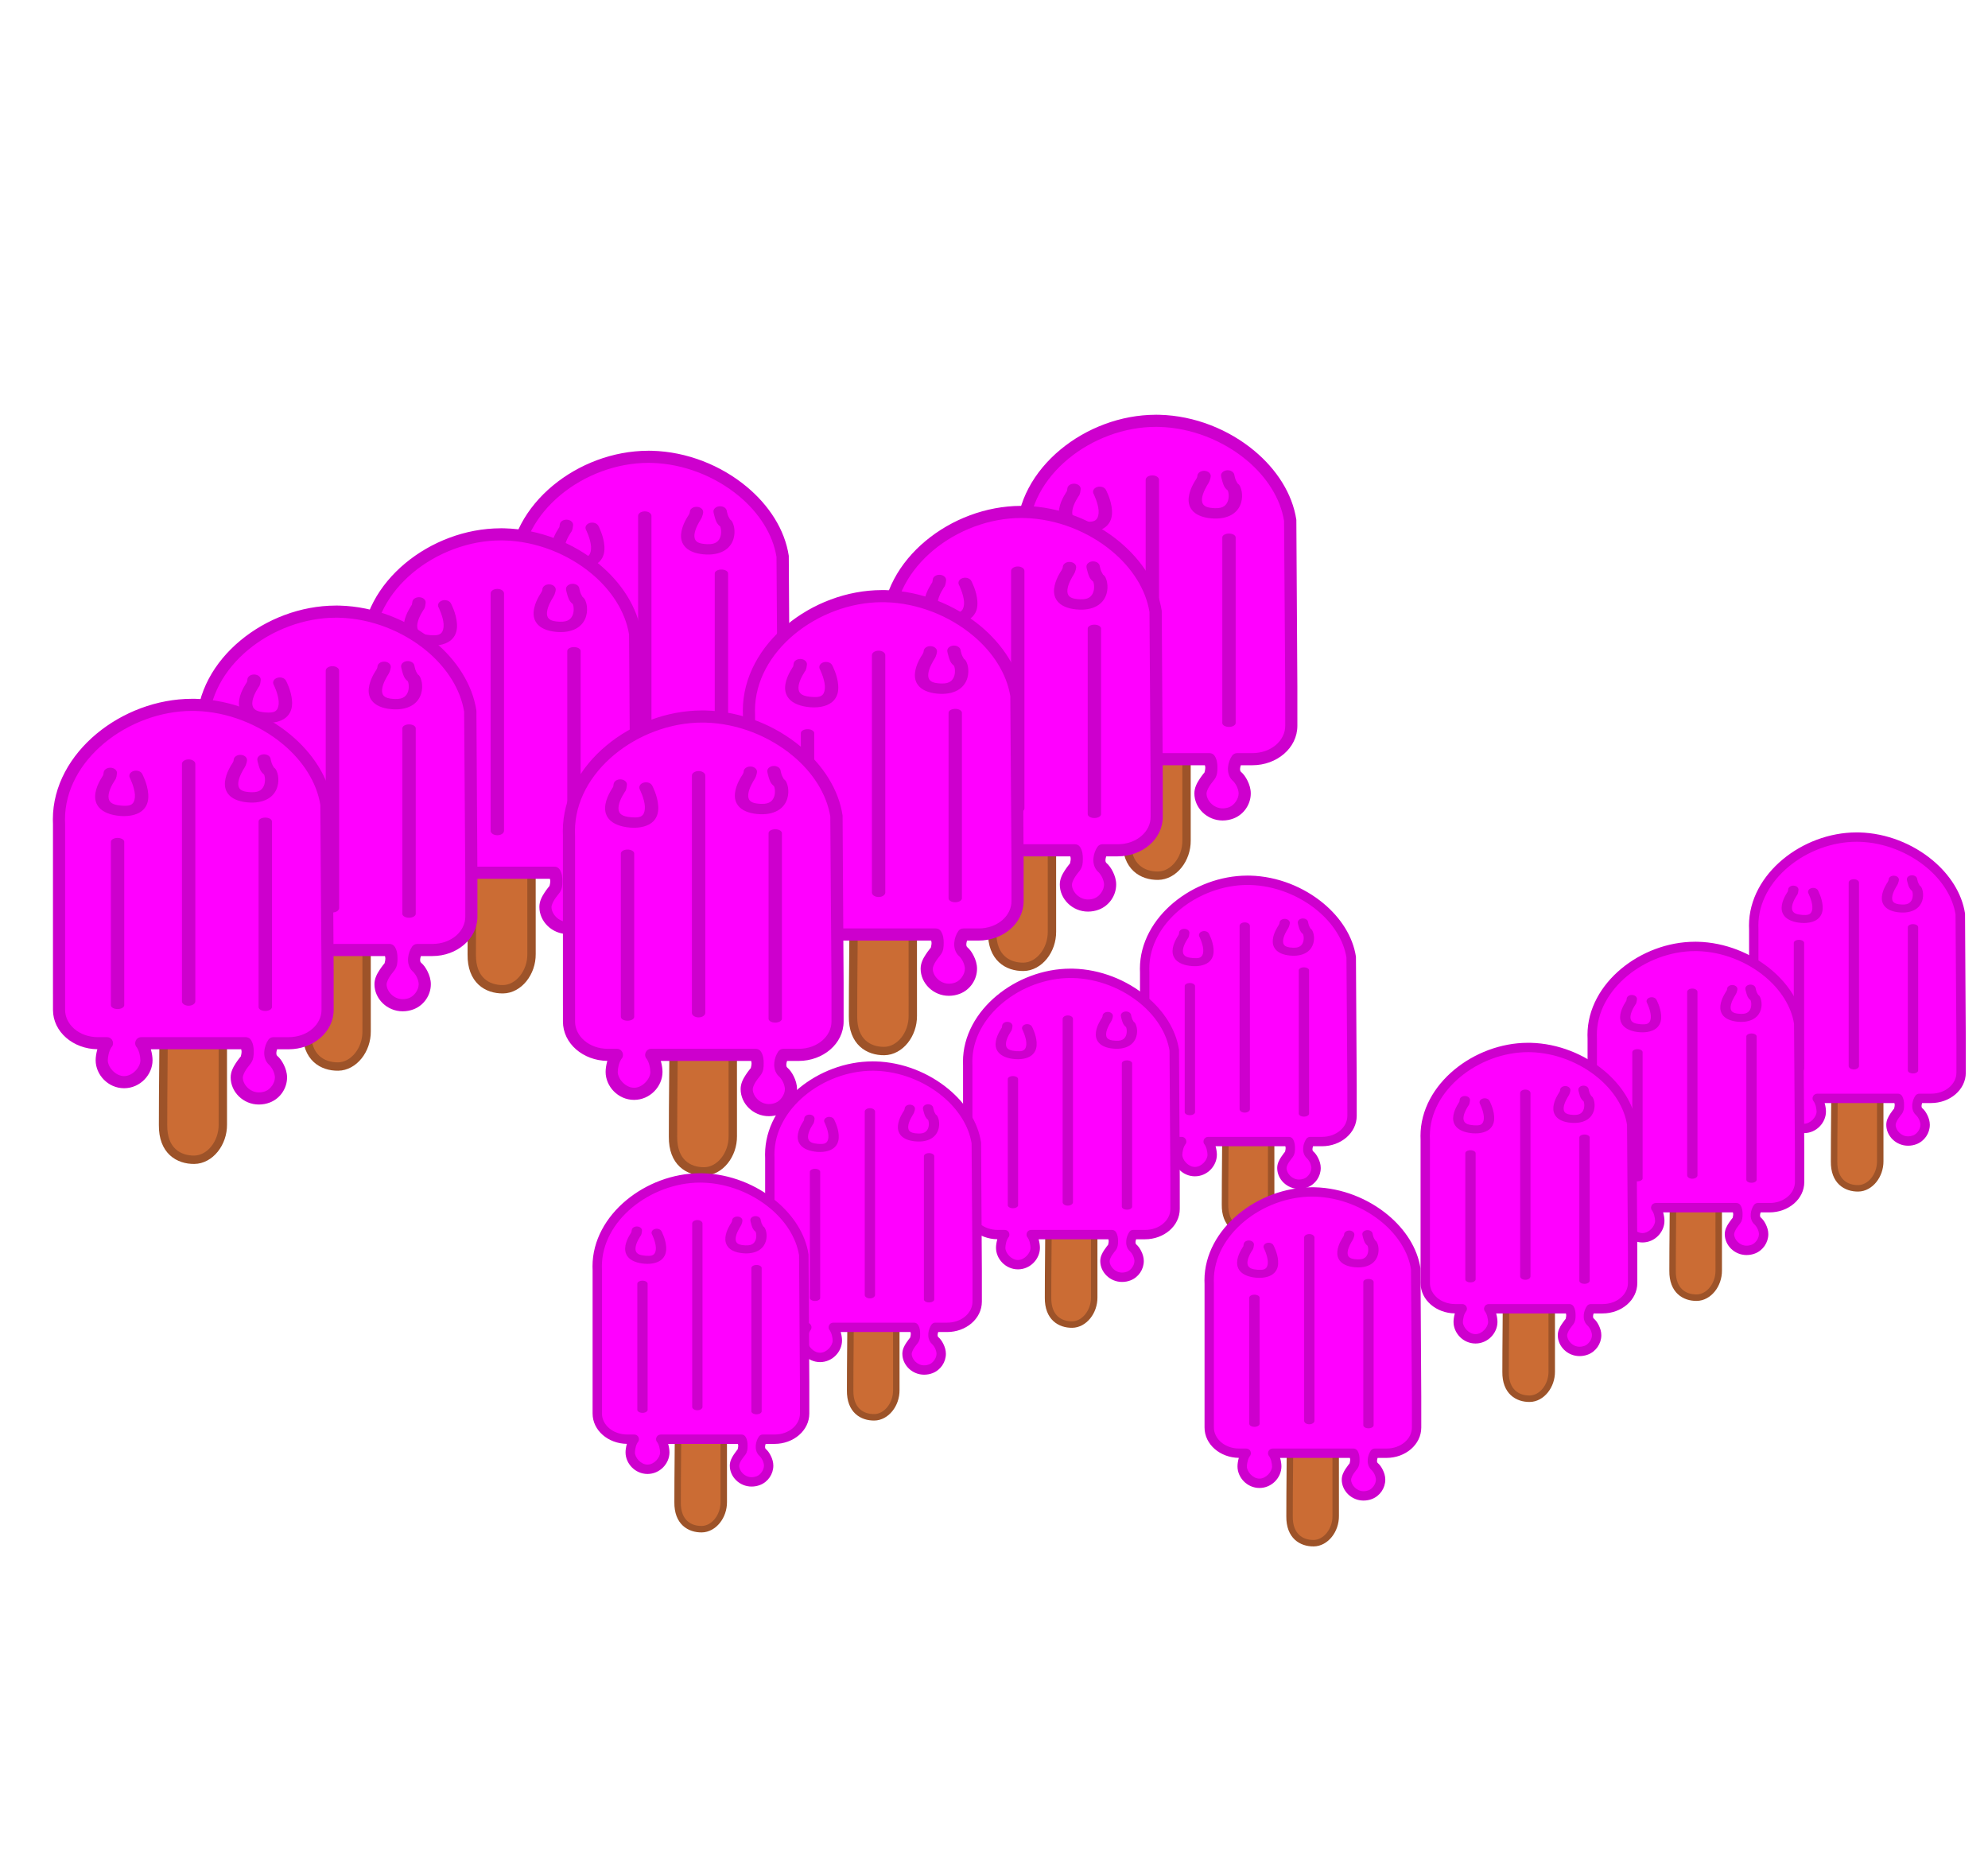 <?xml version="1.0" encoding="UTF-8"?>
<svg width="436" height="406" fill="none" version="1.1" viewBox="0 0 436 406" xmlns="http://www.w3.org/2000/svg" xmlns:cc="http://creativecommons.org/ns#" xmlns:dc="http://purl.org/dc/elements/1.1/" xmlns:rdf="http://www.w3.org/1999/02/22-rdf-syntax-ns#" xmlns:xlink="http://www.w3.org/1999/xlink">
 <g transform="matrix(3.556 0 0 3.556 -1692.3 -167.84)">
  <g id="g885-4" transform="matrix(.079 0 0 .079 490.97 81.001)">
   <path d="m317.07 283.98c-12.187 0.147-24.67-6.961-24.422-27.189-0.032-29.201 0.558-60.084 0.453-89.4 0.747-0.031 3.051-0.041 6.756-0.041h32.773c3.704 0 6.657-4e-3 6.657-4e-3l0.028 89.119c0.146 14.545-10.057 27.367-22.244 27.514z" fill="#cb6c34" stop-color="#000000" stroke="#9d5329" stroke-linejoin="round" stroke-width="6.533" style="font-variation-settings:normal"/>
   <path transform="matrix(.265 0 0 .265 80.392 -141.86)" d="m887.09 266.61c-197.66-0.125-392.9 151.41-392.9 337.52 0 4.635 0.111 9.269 0.33 13.9v547.43c0 0.85 0.012 1.697 0.037 2.541 2e-5 7e-4 -2e-5 0 0 0 0.025 0.844 0.062 1.685 0.111 2.523 4e-5 7e-4 -4e-5 0 0 0 0.099 1.677 0.247 3.343 0.441 4.996 7e-5 6e-4 -8e-5 0 0 0 0.195 1.653 0.438 3.294 0.727 4.922 1.1e-4 6e-4 -1.1e-4 0 0 0 0.289 1.628 0.624 3.242 1.004 4.842 1.5e-4 7e-4 -1.4e-4 0 0 0 0.19 0.8 0.393 1.596 0.605 2.389 1.7e-4 6e-4 -1.6e-4 0 0 0 0.425 1.585 0.895 3.155 1.408 4.709 1.9e-4 6e-4 -2e-4 0 0 0 0.513 1.554 1.071 3.094 1.67 4.615 2.2e-4 6e-4 -2.3e-4 0 0 0 1.797 4.566 3.975 8.979 6.5 13.213 2.9e-4 5e-4 -2.9e-4 0 0 0 0.421 0.705 0.851 1.405 1.291 2.1 3e-4 5e-4 -2.9e-4 0 0 0 0.88 1.391 1.799 2.76 2.754 4.109 3.1e-4 5e-4 -3.1e-4 0 0 0 0.477 0.674 0.965 1.343 1.461 2.006 3.1e-4 5e-4 -3.2e-4 0 0 0 0.496 0.663 1.002 1.32 1.516 1.973 3.2e-4 4e-4 -3.2e-4 0 0 0 1.028 1.305 2.091 2.587 3.189 3.846 3.2e-4 4e-4 -3.3e-4 0 0 0 0.549 0.629 1.108 1.252 1.674 1.869 3.3e-4 4e-4 -3.3e-4 0 0 0 1.132 1.235 2.299 2.445 3.498 3.631 0.6 0.594 1.208 1.181 1.824 1.762 2.463 2.322 5.056 4.543 7.768 6.652 2.712 2.11 5.542 4.109 8.482 5.99 2.206 1.411 4.474 2.755 6.799 4.029 1.549 0.849 3.125 1.667 4.725 2.453 7.8e-4 4e-4 1e-3 0 2e-3 0 1.599 0.786 3.224 1.539 4.871 2.26 7.9e-4 3e-4 1e-3 0 2e-3 0 1.647 0.721 3.319 1.407 5.012 2.061 8e-4 3e-4 1e-3 0 2e-3 0 0.846 0.327 1.698 0.644 2.555 0.953 7.9e-4 3e-4 1e-3 0 2e-3 0 1.715 0.619 3.452 1.203 5.209 1.752 3.515 1.098 7.111 2.053 10.779 2.857 2.751 0.603 5.543 1.122 8.371 1.553 1.885 0.287 3.786 0.535 5.703 0.742 1.849 0.2 3.714 0.36 5.59 0.484 0.068 0 0.135 0.011 0.203 0.016 6.5e-4 0 1e-3 -1e-4 2e-3 0 2.918 0.189 5.868 0.285 8.844 0.285h26.502c-0.622 0.635-1.227 1.335-1.814 2.094-3.1e-4 4e-4 3.1e-4 0 0 0-0.587 0.758-1.156 1.573-1.707 2.439-3e-4 5e-4 2.9e-4 0 0 0-0.826 1.3-1.613 2.712-2.357 4.213-2.6e-4 6e-4 2.6e-4 0 0 0-2.234 4.505-4.097 9.806-5.564 15.228-0.326 1.205-0.633 2.415-0.92 3.625-1.4e-4 6e-4 1.5e-4 0 0 0-0.052 0.219-0.094 0.437-0.145 0.656-0.509 2.199-0.963 4.39-1.34 6.527-0.207 1.175-0.394 2.333-0.561 3.469-0.167 1.136-0.314 2.248-0.439 3.33-0.252 2.162-0.421 4.2-0.506 6.057-0.042 0.928-0.064 1.811-0.064 2.641 1e-5 0.975 0.029 1.95 0.086 2.928 0.171 2.933 0.595 5.874 1.254 8.795 0.439 1.947 0.983 3.886 1.625 5.807 0.321 0.96 0.667 1.915 1.037 2.865 2.2e-4 6e-4 -2.2e-4 0 0 0 1.109 2.85 2.435 5.651 3.957 8.373 1.523 2.723 3.242 5.366 5.141 7.902 1.266 1.691 2.612 3.334 4.031 4.92 3.548 3.965 7.557 7.576 11.941 10.699 0.877 0.625 1.768 1.23 2.674 1.814 5.438 3.507 11.392 6.27 17.713 8.059 5.267 1.49 10.789 2.303 16.479 2.303 5.69 1e-4 11.212-0.813 16.479-2.303 1.053-0.298 2.097-0.624 3.129-0.975 2.064-0.702 4.085-1.509 6.057-2.41 0.986-0.451 1.961-0.926 2.922-1.424 1.921-0.995 3.791-2.082 5.604-3.25 4.5e-4 -3e-4 2e-3 3e-4 2e-3 0 2.719-1.753 5.308-3.692 7.75-5.787 1.628-1.397 3.19-2.863 4.682-4.391 2.238-2.291 4.316-4.718 6.215-7.254 3.1e-4 -4e-4 -3.2e-4 0 0 0 0.633-0.845 1.246-1.701 1.838-2.568 3e-4 -5e-4 -3.1e-4 0 0 0 0.592-0.868 1.164-1.746 1.715-2.635 3e-4 -4e-4 -3e-4 0 0 0 1.101-1.778 2.119-3.594 3.045-5.441 0.463-0.924 0.903-1.856 1.32-2.795 0.417-0.938 0.81-1.882 1.18-2.832s0.716-1.907 1.037-2.867c0.642-1.92 1.186-3.858 1.625-5.805 1.4e-4 -7e-4 -1.4e-4 0 0 0 0.22-0.974 0.413-1.949 0.58-2.926 0.334-1.954 0.56-3.914 0.674-5.869 0.057-0.978 0.086-1.953 0.086-2.928 2e-5 -1.659-0.085-3.531-0.254-5.555-0.159-1.907-0.398-3.955-0.703-6.084-0.181-1.261-0.382-2.546-0.613-3.857-1.451-8.226-3.889-17.24-7.234-24.51-0.478-1.039-0.975-2.042-1.49-3.002-0.257-0.48-0.519-0.949-0.785-1.406-1.066-1.83-2.205-3.474-3.414-4.871-0.302-0.349-0.609-0.684-0.92-1.002h308.19c0.456 0.744 0.881 1.547 1.275 2.402 0.197 0.428 0.386 0.868 0.568 1.32 3e-4 8e-4 0 0 0 0 0.364 0.904 0.698 1.856 1.002 2.848 2e-4 6e-4 -2e-4 0 0 0 0.152 0.496 0.298 1.001 0.435 1.516 2e-4 6e-4 -1e-4 0 0 0 0.137 0.514 0.268 1.037 0.391 1.568 0.022 0.094 0.039 0.192 0.061 0.287 0.305 1.355 0.557 2.764 0.769 4.201 0.024 0.163 0.059 0.318 0.082 0.482 0 6e-4 -1e-4 0 0 0 0.479 3.419 0.705 7.012 0.689 10.56v0c-0.015 3.549-0.272 7.053-0.754 10.295-1e-4 6e-4 1e-4 0 0 0-0.161 1.08-0.346 2.131-0.557 3.145-2e-4 6e-4 1e-4 0 0 0-0.105 0.506-0.217 1.003-0.334 1.49-2e-4 7e-4 1e-4 0 0 0-0.352 1.462-0.759 2.83-1.219 4.078-3e-4 8e-4 0 0 0 0-0.153 0.415-0.312 0.819-0.477 1.207-0.495 1.165-1.042 2.201-1.641 3.08-0.254 0.357-0.582 0.789-0.975 1.293-7e-4 8e-4 0 0 0 0-0.392 0.503-0.848 1.077-1.357 1.715-6e-4 8e-4 0 0 0 0-1.309 1.638-2.992 3.739-4.836 6.133-0.313 0.406-0.611 0.784-0.934 1.209-3e-4 4e-4 3e-4 0 0 0-0.741 0.976-1.505 1.999-2.281 3.064-4e-4 4e-4 3e-4 0 0 0-0.322 0.442-0.653 0.92-0.979 1.377-2.03 2.844-4.109 5.924-6.072 9.201-1.899 3.169-3.685 6.495-5.195 9.889-0.906 2.036-1.713 4.098-2.387 6.164-0.674 2.067-1.214 4.137-1.586 6.195-0.124 0.686-0.229 1.371-0.314 2.053-0.171 1.365-0.26 2.721-0.26 4.062 0 1.999 0.113 3.99 0.336 5.967 0.223 1.976 0.554 3.939 0.988 5.879 0.217 0.97 0.461 1.934 0.729 2.893 0.536 1.917 1.171 3.808 1.902 5.668s1.557 3.687 2.473 5.477c0.916 1.789 1.921 3.541 3.01 5.246 1.089 1.705 2.262 3.365 3.514 4.973 2.503 3.215 5.319 6.221 8.406 8.963 0.772 0.686 1.56 1.354 2.365 2.006 4.83 3.911 10.244 7.196 16.094 9.676 0.975 0.413 1.96 0.804 2.959 1.172 1.998 0.735 4.04 1.378 6.123 1.92 2.083 0.542 4.207 0.985 6.365 1.32 3.237 0.503 6.552 0.766 9.928 0.766 1.143 0 2.281-0.026 3.41-0.078 1.13-0.052 2.253-0.128 3.367-0.231 6.683-0.613 13.066-2.123 18.994-4.393 2.898-1.109 5.687-2.464 8.35-4.029 0.666-0.391 1.325-0.795 1.975-1.213 1.949-1.252 3.824-2.619 5.617-4.088 1.196-0.979 2.356-2.005 3.477-3.07 1.121-1.065 2.202-2.171 3.244-3.314 3e-4 -4e-4 -3e-4 0 0 0 0.521-0.572 1.031-1.152 1.531-1.742 0.5-0.59 0.99-1.189 1.469-1.797 0.479-0.607 0.947-1.221 1.404-1.844 3e-4 -4e-4 -3e-4 0 0 0 0.457-0.623 0.903-1.253 1.338-1.891 3e-4 -4e-4 -3e-4 0 0 0 0.435-0.638 0.86-1.283 1.272-1.936 0.412-0.653 0.811-1.312 1.199-1.978 0.388-0.665 0.765-1.336 1.129-2.014 3e-4 -5e-4 -3e-4 0 0 0 0.364-0.678 0.717-1.36 1.057-2.049 0.68-1.379 1.309-2.778 1.887-4.195 0.289-0.708 0.564-1.42 0.826-2.137 0.525-1.434 0.998-2.881 1.414-4.342 0.208-0.73 0.402-1.462 0.582-2.197 0.36-1.471 0.664-2.95 0.908-4.436 0.122-0.743 0.23-1.486 0.322-2.23 0.278-2.234 0.42-4.476 0.42-6.713 0-5.495-1.015-11.241-2.711-16.852-0.188-0.623-0.385-1.244-0.59-1.863-0.41-1.24-0.851-2.47-1.32-3.688-0.469-1.217-0.966-2.421-1.488-3.607-1.566-3.561-3.35-6.966-5.256-10.102-0.635-1.045-1.285-2.06-1.943-3.041s-1.326-1.928-2-2.836c-2.022-2.725-4.097-5.103-6.129-7.021-0.677-0.639-1.35-1.227-2.014-1.76-1.735-1.651-3.15-3.48-4.283-5.441-0.283-0.49-0.55-0.988-0.799-1.494-0.746-1.518-1.337-3.103-1.791-4.736-0.302-1.089-0.543-2.2-0.727-3.326s-0.31-2.268-0.385-3.42c-0.112-1.727-0.106-3.477 0-5.229 0.072-1.168 0.189-2.336 0.348-3.5 0.238-1.746 0.568-3.482 0.975-5.188 0.271-1.137 0.577-2.259 0.912-3.363 0.669-2.208 1.457-4.34 2.326-6.348 1.304-3.012 2.791-5.747 4.338-8.047h45.158c2.977 0 5.927-0.096 8.846-0.285 1.946-0.126 3.876-0.293 5.793-0.5 1.917-0.207 3.82-0.455 5.705-0.742 2.828-0.43 5.62-0.949 8.371-1.553 3.668-0.805 7.264-1.76 10.779-2.857 5.272-1.647 10.361-3.615 15.234-5.877 2.437-1.131 4.819-2.335 7.144-3.609s4.593-2.618 6.799-4.029c2.94-1.881 5.771-3.881 8.482-5.99 2.712-2.11 5.306-4.33 7.77-6.652 0.616-0.581 1.222-1.168 1.822-1.762 6.596-6.525 12.201-13.806 16.617-21.678 0.803-1.431 1.566-2.882 2.289-4.352 2.169-4.407 3.976-8.98 5.385-13.691 1e-4 -6e-4 -2e-4 0 0 0 1.644-5.497 2.749-11.183 3.264-17.014 1e-4 -7e-4 0 0 0 0 0.221-2.499 0.332-5.025 0.332-7.574l-0.01-155.51-0.037-415.95c-1.888-169.25-188.82-322.18-389.09-327.21-3.138-0.079-6.277-0.121-9.414-0.123z" fill="#f0f" stop-color="#000000" style="font-variation-settings:normal"/>
   <path transform="matrix(.265 0 0 .265 80.392 -141.86)" d="m887.1 248.73c-0.503 9.4e-4 -1.005 0.023-1.506 0.066-102.88 0.316-204.12 39.487-280.5 102.99-76.745 63.816-128.78 153.03-128.78 252.33 0 4.636 0.125 9.273 0.332 13.9v500.16l35.736-3.066v-497.09c-5.5e-4 -0.281-8e-3 -0.561-0.021-0.842-0.206-4.353-0.311-8.708-0.311-13.059 7e-5 -86.804 45.599-166.4 115.89-224.85 70.29-58.448 164.87-94.858 259.13-94.799 2.988 2e-3 5.981 0.042 8.977 0.117 95.728 2.406 189.03 40.444 257.95 97.893 59.227 49.373 99.576 112.57 110.36 178.96l3.4 488.88 35.738-3.066-2.945-488.92c-11.768-77.583-58.419-148.9-123.68-203.3-75.092-62.598-175.39-103.54-279.92-106.17-3.28-0.083-6.569-0.13-9.855-0.133zm-10.782 178.65c-10.873-2e-3 -19.687 5.886-19.684 13.148v699.46c2e-3 7.259 8.815 13.143 19.684 13.141 10.865 0 19.672-5.884 19.674-13.141v-699.46c4e-3 -7.26-8.805-13.146-19.674-13.148zm222.13-15.072c-0.868-4e-3 -1.736 0.036-2.598 0.121-10.782 1.05-18.427 8.69-17.076 17.064 0 0 1.178 7.4 3.932 15.992 2.611 8.147 4.603 17.529 15.598 26.199 0.142 0.188 0.29 0.407 0.408 0.682 0.637 1.482 1.429 4.095 1.936 7.18 1.013 6.169 0.896 14.314-1.225 21.492-2.121 7.178-6.036 13.11-11.531 16.922-5.495 3.812-12.867 6.548-27.467 6.045-20.396-0.703-28.31-4.863-32.527-9.016-4.217-4.153-6.099-10.692-5.244-19.398 1.71-17.413 14.657-38.343 17.893-43.432 7.505-11.804 7.805-22.779 7.805-22.779 0.117-8.439-8.595-15.355-19.461-15.447-10.866-0.091-19.769 6.676-19.889 15.115 0 0 0.088 3.547-3.746 9.576-2.434 3.828-19.253 28.177-21.852 54.646-1.299 13.235 1.032 28.283 13.592 40.65 12.559 12.367 33.983 19.663 61.687 20.617 22.706 0.782 42.1-4.536 55.422-13.777 13.321-9.241 20.268-21.364 23.672-32.883 3.404-11.519 3.465-22.721 1.908-32.201-0.778-4.74-1.942-9.034-3.639-12.984-1.697-3.95-2.843-7.521-9.225-12.084 1.735 1.24-3.815-5.921-5.926-12.506-2.111-6.585-3.074-12.402-3.074-12.402-1.221-7.606-9.505-13.333-19.373-13.393zm-453.2 39.533c-10.069 0.111-18.405 6.107-19.318 13.896 0 0-0.243 1.993-0.613 4.309-0.328 2.05-0.942 4.176-0.76 3.906-0.499 0.766-1.179 1.81-2.043 3.16-1.859 2.907-4.364 6.944-6.996 11.758-5.265 9.628-11.171 22.319-13.602 36.238-2.431 13.919-1.498 29.86 10.303 43.695 11.801 13.835 33.73 22.979 63.129 25.234 29.906 2.294 54.491-5.052 67.75-18.863 13.259-13.812 15.223-30.474 14.205-45.721-2.037-30.494-17.797-59.453-17.797-59.453-4.107-7.812-15.587-11.561-25.646-8.375-10.064 3.19-14.891 12.114-10.781 19.93 0 0 13.39 26.49 14.926 49.484 0.768 11.497-1.877 21.086-6.461 25.861-4.584 4.775-11.074 8.348-32.322 6.719-21.754-1.669-29.82-6.574-34.191-11.699-4.372-5.125-5.792-13.052-4.106-22.709 1.686-9.657 6.366-20.243 10.818-28.385 2.226-4.071 4.368-7.539 6.014-10.111 0.823-1.286 1.512-2.344 2.082-3.221 0.57-0.877 0.328 0.654 2.15-3.824 1.788-4.394 1.921-6.966 2.383-9.848 0.462-2.882 0.75-5.312 0.75-5.312 0.987-8.408-6.989-15.845-17.814-16.609-0.553-0.038-1.109-0.059-1.664-0.06-0.132-1e-3 -0.263-1e-3 -0.395 0zm452.58 19.357c0.01-0.025 0.206 0.148 0.432 0.436-0.309-0.269-0.437-0.416-0.432-0.436zm205.67 576.05-35.738 3.066 0.01 115.12c0 43.187-41.476 80.309-96.77 80.309h-45.154c-5.946 3e-4 -11.502 2.958-14.822 7.891-5.996 8.912-10.434 20.063-11.715 32.893-1.281 12.83 1.336 28.722 13.309 40.113 0.36 0.346 0.735 0.676 1.123 0.99 2.011 1.615 7.271 7.928 10.881 15.236 3.61 7.309 5.891 15.744 5.891 21.6-1e-4 15.753-12.401 34.592-27.941 40.541-5.868 2.246-12.405 3.522-19.377 3.522-26.102-2e-4 -47.326-22.939-47.326-44.062 2e-4 -4.314 3.737-13.96 9.184-22.359 5.447-8.399 10.569-13.863 14.684-19.644 0.072-0.103 0.143-0.206 0.213-0.31 7.561-11.113 8.025-21.652 8.076-33.27 0.051-11.618-0.967-23.295-7.906-34.613-3.249-5.296-9.015-8.524-15.228-8.525h-308.2c-15.826 0-23.835 19.061-12.764 30.369 0.621 0.634 4.758 8.001 6.961 16.143 2.203 8.142 3.352 17.451 3.352 21.637-4.2e-4 19.911-22.54 46.602-48.07 46.602-25.529-5e-4 -48.072-26.691-48.072-46.602 7e-5 -4.186 1.156-13.495 3.359-21.637 2.204-8.142 6.34-15.509 6.961-16.143 11.074-11.311 3.058-30.372-12.771-30.369h-26.5c-55.293 0-96.762-37.12-96.762-80.309v-50.336l-35.736 3.066v47.27c0 65.07 59.868 115.11 130.85 115.9-0.148 0.535-0.394 1.05-0.539 1.586-3.015 11.141-4.592 21.89-4.592 30.975 8.4e-4 42.46 36.5 82.337 83.801 82.338 47.302 6e-4 83.804-39.877 83.805-82.338 1.5e-4 -9.085-1.575-19.833-4.59-30.975-0.132-0.488-0.354-0.958-0.488-1.445h266.18c0.559 2.838 1.234 3.888 1.219 7.248-0.03 6.816-2.667 13.992-2.068 13.529-0.628 0.734-8.336 9.898-15.154 20.412-7.126 10.989-14.939 24.661-14.939 41.805 3e-4 42.858 37.146 79.791 83.053 79.791 11.335 2e-4 22.221-2.079 32.162-5.885 30.834-11.803 50.898-41.944 50.898-73.906 1e-4 -13.681-4.126-26.365-9.588-37.426-5.258-10.647-11.457-19.653-19.588-26.476-1.791-1.831-2.768-4.826-2.203-10.486 0.274-2.741 1.132-5.784 2.133-8.605h34c71.718 0 132.51-50.453 132.51-116.04zm-201.43-448.45c-10.868 1e-3 -19.677 5.147-19.674 11.494v546.74c0 6.344 8.809 11.487 19.674 11.488 10.868 0 19.681-5.142 19.684-11.488v-546.74c0-6.349-8.811-11.496-19.684-11.494zm-435.11 59.906c-10.87-2e-3 -19.683 5.143-19.684 11.49v481.31c2e-3 6.346 8.815 11.49 19.684 11.488 10.865 0 19.672-5.144 19.674-11.488v-481.31c-5.2e-4 -6.345-8.808-11.489-19.674-11.49z" color="#000000" color-rendering="auto" dominant-baseline="auto" fill="#cd00cd" image-rendering="auto" shape-rendering="auto" solid-color="#000000" stop-color="#000000" style="font-feature-settings:normal;font-variant-alternates:normal;font-variant-caps:normal;font-variant-east-asian:normal;font-variant-ligatures:normal;font-variant-numeric:normal;font-variant-position:normal;font-variation-settings:normal;inline-size:0;isolation:auto;mix-blend-mode:normal;shape-margin:0;shape-padding:0;text-decoration-color:#000000;text-decoration-line:none;text-decoration-style:solid;text-indent:0;text-orientation:mixed;text-transform:none;white-space:normal"/>
  </g>
  <use transform="translate(-23.515 -3.811)" width="100%" height="100%" xlink:href="#use1465"/>
  <use id="use1471" transform="translate(8.868 -5.75)" width="100%" height="100%" xlink:href="#use1469"/>
  <use id="use1475" transform="translate(8.301 -5.62)" width="100%" height="100%" xlink:href="#use1473"/>
  <use id="use1473" transform="translate(42.268 -6.15)" width="100%" height="100%" xlink:href="#use1471"/>
  <use id="use1465" transform="translate(14.421 8.594)" width="100%" height="100%" xlink:href="#g885-4"/>
  <use id="use1469" transform="translate(-28.133 15.3)" width="100%" height="100%" xlink:href="#g885-4"/>
  <use transform="translate(-27.985 18.239)" width="100%" height="100%" xlink:href="#use1475"/>
  <g id="g885-4-8" transform="matrix(.061 0 0 .061 533.6 105.84)">
   <path d="m317.07 283.98c-12.187 0.147-24.67-6.961-24.422-27.189-0.032-29.201 0.558-60.084 0.453-89.4 0.747-0.031 3.051-0.041 6.756-0.041h32.773c3.704 0 6.657-4e-3 6.657-4e-3l0.028 89.119c0.146 14.545-10.057 27.367-22.244 27.514z" fill="#cb6c34" stop-color="#000000" stroke="#9d5329" stroke-linejoin="round" stroke-width="6.533" style="font-variation-settings:normal"/>
   <path transform="matrix(.265 0 0 .265 80.392 -141.86)" d="m887.09 266.61c-197.66-0.125-392.9 151.41-392.9 337.52 0 4.635 0.111 9.269 0.33 13.9v547.43c0 0.85 0.012 1.697 0.037 2.541 2e-5 7e-4 -2e-5 0 0 0 0.025 0.844 0.062 1.685 0.111 2.523 4e-5 7e-4 -4e-5 0 0 0 0.099 1.677 0.247 3.343 0.441 4.996 7e-5 6e-4 -8e-5 0 0 0 0.195 1.653 0.438 3.294 0.727 4.922 1.1e-4 6e-4 -1.1e-4 0 0 0 0.289 1.628 0.624 3.242 1.004 4.842 1.5e-4 7e-4 -1.4e-4 0 0 0 0.19 0.8 0.393 1.596 0.605 2.389 1.7e-4 6e-4 -1.6e-4 0 0 0 0.425 1.585 0.895 3.155 1.408 4.709 1.9e-4 6e-4 -2e-4 0 0 0 0.513 1.554 1.071 3.094 1.67 4.615 2.2e-4 6e-4 -2.3e-4 0 0 0 1.797 4.566 3.975 8.979 6.5 13.213 2.9e-4 5e-4 -2.9e-4 0 0 0 0.421 0.705 0.851 1.405 1.291 2.1 3e-4 5e-4 -2.9e-4 0 0 0 0.88 1.391 1.799 2.76 2.754 4.109 3.1e-4 5e-4 -3.1e-4 0 0 0 0.477 0.674 0.965 1.343 1.461 2.006 3.1e-4 5e-4 -3.2e-4 0 0 0 0.496 0.663 1.002 1.32 1.516 1.973 3.2e-4 4e-4 -3.2e-4 0 0 0 1.028 1.305 2.091 2.587 3.189 3.846 3.2e-4 4e-4 -3.3e-4 0 0 0 0.549 0.629 1.108 1.252 1.674 1.869 3.3e-4 4e-4 -3.3e-4 0 0 0 1.132 1.235 2.299 2.445 3.498 3.631 0.6 0.594 1.208 1.181 1.824 1.762 2.463 2.322 5.056 4.543 7.768 6.652 2.712 2.11 5.542 4.109 8.482 5.99 2.206 1.411 4.474 2.755 6.799 4.029 1.549 0.849 3.125 1.667 4.725 2.453 7.8e-4 4e-4 1e-3 0 2e-3 0 1.599 0.786 3.224 1.539 4.871 2.26 7.9e-4 3e-4 1e-3 0 2e-3 0 1.647 0.721 3.319 1.407 5.012 2.061 8e-4 3e-4 1e-3 0 2e-3 0 0.846 0.327 1.698 0.644 2.555 0.953 7.9e-4 3e-4 1e-3 0 2e-3 0 1.715 0.619 3.452 1.203 5.209 1.752 3.515 1.098 7.111 2.053 10.779 2.857 2.751 0.603 5.543 1.122 8.371 1.553 1.885 0.287 3.786 0.535 5.703 0.742 1.849 0.2 3.714 0.36 5.59 0.484 0.068 0 0.135 0.011 0.203 0.016 6.5e-4 0 1e-3 -1e-4 2e-3 0 2.918 0.189 5.868 0.285 8.844 0.285h26.502c-0.622 0.635-1.227 1.335-1.814 2.094-3.1e-4 4e-4 3.1e-4 0 0 0-0.587 0.758-1.156 1.573-1.707 2.439-3e-4 5e-4 2.9e-4 0 0 0-0.826 1.3-1.613 2.712-2.357 4.213-2.6e-4 6e-4 2.6e-4 0 0 0-2.234 4.505-4.097 9.806-5.564 15.228-0.326 1.205-0.633 2.415-0.92 3.625-1.4e-4 6e-4 1.5e-4 0 0 0-0.052 0.219-0.094 0.437-0.145 0.656-0.509 2.199-0.963 4.39-1.34 6.527-0.207 1.175-0.394 2.333-0.561 3.469-0.167 1.136-0.314 2.248-0.439 3.33-0.252 2.162-0.421 4.2-0.506 6.057-0.042 0.928-0.064 1.811-0.064 2.641 1e-5 0.975 0.029 1.95 0.086 2.928 0.171 2.933 0.595 5.874 1.254 8.795 0.439 1.947 0.983 3.886 1.625 5.807 0.321 0.96 0.667 1.915 1.037 2.865 2.2e-4 6e-4 -2.2e-4 0 0 0 1.109 2.85 2.435 5.651 3.957 8.373 1.523 2.723 3.242 5.366 5.141 7.902 1.266 1.691 2.612 3.334 4.031 4.92 3.548 3.965 7.557 7.576 11.941 10.699 0.877 0.625 1.768 1.23 2.674 1.814 5.438 3.507 11.392 6.27 17.713 8.059 5.267 1.49 10.789 2.303 16.479 2.303 5.69 1e-4 11.212-0.813 16.479-2.303 1.053-0.298 2.097-0.624 3.129-0.975 2.064-0.702 4.085-1.509 6.057-2.41 0.986-0.451 1.961-0.926 2.922-1.424 1.921-0.995 3.791-2.082 5.604-3.25 4.5e-4 -3e-4 2e-3 3e-4 2e-3 0 2.719-1.753 5.308-3.692 7.75-5.787 1.628-1.397 3.19-2.863 4.682-4.391 2.238-2.291 4.316-4.718 6.215-7.254 3.1e-4 -4e-4 -3.2e-4 0 0 0 0.633-0.845 1.246-1.701 1.838-2.568 3e-4 -5e-4 -3.1e-4 0 0 0 0.592-0.868 1.164-1.746 1.715-2.635 3e-4 -4e-4 -3e-4 0 0 0 1.101-1.778 2.119-3.594 3.045-5.441 0.463-0.924 0.903-1.856 1.32-2.795 0.417-0.938 0.81-1.882 1.18-2.832s0.716-1.907 1.037-2.867c0.642-1.92 1.186-3.858 1.625-5.805 1.4e-4 -7e-4 -1.4e-4 0 0 0 0.22-0.974 0.413-1.949 0.58-2.926 0.334-1.954 0.56-3.914 0.674-5.869 0.057-0.978 0.086-1.953 0.086-2.928 2e-5 -1.659-0.085-3.531-0.254-5.555-0.159-1.907-0.398-3.955-0.703-6.084-0.181-1.261-0.382-2.546-0.613-3.857-1.451-8.226-3.889-17.24-7.234-24.51-0.478-1.039-0.975-2.042-1.49-3.002-0.257-0.48-0.519-0.949-0.785-1.406-1.066-1.83-2.205-3.474-3.414-4.871-0.302-0.349-0.609-0.684-0.92-1.002h308.19c0.456 0.744 0.881 1.547 1.275 2.402 0.197 0.428 0.386 0.868 0.568 1.32 3e-4 8e-4 0 0 0 0 0.364 0.904 0.698 1.856 1.002 2.848 2e-4 6e-4 -2e-4 0 0 0 0.152 0.496 0.298 1.001 0.435 1.516 2e-4 6e-4 -1e-4 0 0 0 0.137 0.514 0.268 1.037 0.391 1.568 0.022 0.094 0.039 0.192 0.061 0.287 0.305 1.355 0.557 2.764 0.769 4.201 0.024 0.163 0.059 0.318 0.082 0.482 0 6e-4 -1e-4 0 0 0 0.479 3.419 0.705 7.012 0.689 10.56v0c-0.015 3.549-0.272 7.053-0.754 10.295-1e-4 6e-4 1e-4 0 0 0-0.161 1.08-0.346 2.131-0.557 3.145-2e-4 6e-4 1e-4 0 0 0-0.105 0.506-0.217 1.003-0.334 1.49-2e-4 7e-4 1e-4 0 0 0-0.352 1.462-0.759 2.83-1.219 4.078-3e-4 8e-4 0 0 0 0-0.153 0.415-0.312 0.819-0.477 1.207-0.495 1.165-1.042 2.201-1.641 3.08-0.254 0.357-0.582 0.789-0.975 1.293-7e-4 8e-4 0 0 0 0-0.392 0.503-0.848 1.077-1.357 1.715-6e-4 8e-4 0 0 0 0-1.309 1.638-2.992 3.739-4.836 6.133-0.313 0.406-0.611 0.784-0.934 1.209-3e-4 4e-4 3e-4 0 0 0-0.741 0.976-1.505 1.999-2.281 3.064-4e-4 4e-4 3e-4 0 0 0-0.322 0.442-0.653 0.92-0.979 1.377-2.03 2.844-4.109 5.924-6.072 9.201-1.899 3.169-3.685 6.495-5.195 9.889-0.906 2.036-1.713 4.098-2.387 6.164-0.674 2.067-1.214 4.137-1.586 6.195-0.124 0.686-0.229 1.371-0.314 2.053-0.171 1.365-0.26 2.721-0.26 4.062 0 1.999 0.113 3.99 0.336 5.967 0.223 1.976 0.554 3.939 0.988 5.879 0.217 0.97 0.461 1.934 0.729 2.893 0.536 1.917 1.171 3.808 1.902 5.668s1.557 3.687 2.473 5.477c0.916 1.789 1.921 3.541 3.01 5.246 1.089 1.705 2.262 3.365 3.514 4.973 2.503 3.215 5.319 6.221 8.406 8.963 0.772 0.686 1.56 1.354 2.365 2.006 4.83 3.911 10.244 7.196 16.094 9.676 0.975 0.413 1.96 0.804 2.959 1.172 1.998 0.735 4.04 1.378 6.123 1.92 2.083 0.542 4.207 0.985 6.365 1.32 3.237 0.503 6.552 0.766 9.928 0.766 1.143 0 2.281-0.026 3.41-0.078 1.13-0.052 2.253-0.128 3.367-0.231 6.683-0.613 13.066-2.123 18.994-4.393 2.898-1.109 5.687-2.464 8.35-4.029 0.666-0.391 1.325-0.795 1.975-1.213 1.949-1.252 3.824-2.619 5.617-4.088 1.196-0.979 2.356-2.005 3.477-3.07 1.121-1.065 2.202-2.171 3.244-3.314 3e-4 -4e-4 -3e-4 0 0 0 0.521-0.572 1.031-1.152 1.531-1.742 0.5-0.59 0.99-1.189 1.469-1.797 0.479-0.607 0.947-1.221 1.404-1.844 3e-4 -4e-4 -3e-4 0 0 0 0.457-0.623 0.903-1.253 1.338-1.891 3e-4 -4e-4 -3e-4 0 0 0 0.435-0.638 0.86-1.283 1.272-1.936 0.412-0.653 0.811-1.312 1.199-1.978 0.388-0.665 0.765-1.336 1.129-2.014 3e-4 -5e-4 -3e-4 0 0 0 0.364-0.678 0.717-1.36 1.057-2.049 0.68-1.379 1.309-2.778 1.887-4.195 0.289-0.708 0.564-1.42 0.826-2.137 0.525-1.434 0.998-2.881 1.414-4.342 0.208-0.73 0.402-1.462 0.582-2.197 0.36-1.471 0.664-2.95 0.908-4.436 0.122-0.743 0.23-1.486 0.322-2.23 0.278-2.234 0.42-4.476 0.42-6.713 0-5.495-1.015-11.241-2.711-16.852-0.188-0.623-0.385-1.244-0.59-1.863-0.41-1.24-0.851-2.47-1.32-3.688-0.469-1.217-0.966-2.421-1.488-3.607-1.566-3.561-3.35-6.966-5.256-10.102-0.635-1.045-1.285-2.06-1.943-3.041s-1.326-1.928-2-2.836c-2.022-2.725-4.097-5.103-6.129-7.021-0.677-0.639-1.35-1.227-2.014-1.76-1.735-1.651-3.15-3.48-4.283-5.441-0.283-0.49-0.55-0.988-0.799-1.494-0.746-1.518-1.337-3.103-1.791-4.736-0.302-1.089-0.543-2.2-0.727-3.326s-0.31-2.268-0.385-3.42c-0.112-1.727-0.106-3.477 0-5.229 0.072-1.168 0.189-2.336 0.348-3.5 0.238-1.746 0.568-3.482 0.975-5.188 0.271-1.137 0.577-2.259 0.912-3.363 0.669-2.208 1.457-4.34 2.326-6.348 1.304-3.012 2.791-5.747 4.338-8.047h45.158c2.977 0 5.927-0.096 8.846-0.285 1.946-0.126 3.876-0.293 5.793-0.5 1.917-0.207 3.82-0.455 5.705-0.742 2.828-0.43 5.62-0.949 8.371-1.553 3.668-0.805 7.264-1.76 10.779-2.857 5.272-1.647 10.361-3.615 15.234-5.877 2.437-1.131 4.819-2.335 7.144-3.609s4.593-2.618 6.799-4.029c2.94-1.881 5.771-3.881 8.482-5.99 2.712-2.11 5.306-4.33 7.77-6.652 0.616-0.581 1.222-1.168 1.822-1.762 6.596-6.525 12.201-13.806 16.617-21.678 0.803-1.431 1.566-2.882 2.289-4.352 2.169-4.407 3.976-8.98 5.385-13.691 1e-4 -6e-4 -2e-4 0 0 0 1.644-5.497 2.749-11.183 3.264-17.014 1e-4 -7e-4 0 0 0 0 0.221-2.499 0.332-5.025 0.332-7.574l-0.01-155.51-0.037-415.95c-1.888-169.25-188.82-322.18-389.09-327.21-3.138-0.079-6.277-0.121-9.414-0.123z" fill="#f0f" stop-color="#000000" style="font-variation-settings:normal"/>
   <path transform="matrix(.265 0 0 .265 80.392 -141.86)" d="m887.1 248.73c-0.503 9.4e-4 -1.005 0.023-1.506 0.066-102.88 0.316-204.12 39.487-280.5 102.99-76.745 63.816-128.78 153.03-128.78 252.33 0 4.636 0.125 9.273 0.332 13.9v500.16l35.736-3.066v-497.09c-5.5e-4 -0.281-8e-3 -0.561-0.021-0.842-0.206-4.353-0.311-8.708-0.311-13.059 7e-5 -86.804 45.599-166.4 115.89-224.85 70.29-58.448 164.87-94.858 259.13-94.799 2.988 2e-3 5.981 0.042 8.977 0.117 95.728 2.406 189.03 40.444 257.95 97.893 59.227 49.373 99.576 112.57 110.36 178.96l3.4 488.88 35.738-3.066-2.945-488.92c-11.768-77.583-58.419-148.9-123.68-203.3-75.092-62.598-175.39-103.54-279.92-106.17-3.28-0.083-6.569-0.13-9.855-0.133zm-10.782 178.65c-10.873-2e-3 -19.687 5.886-19.684 13.148v699.46c2e-3 7.259 8.815 13.143 19.684 13.141 10.865 0 19.672-5.884 19.674-13.141v-699.46c4e-3 -7.26-8.805-13.146-19.674-13.148zm222.13-15.072c-0.868-4e-3 -1.736 0.036-2.598 0.121-10.782 1.05-18.427 8.69-17.076 17.064 0 0 1.178 7.4 3.932 15.992 2.611 8.147 4.603 17.529 15.598 26.199 0.142 0.188 0.29 0.407 0.408 0.682 0.637 1.482 1.429 4.095 1.936 7.18 1.013 6.169 0.896 14.314-1.225 21.492-2.121 7.178-6.036 13.11-11.531 16.922-5.495 3.812-12.867 6.548-27.467 6.045-20.396-0.703-28.31-4.863-32.527-9.016-4.217-4.153-6.099-10.692-5.244-19.398 1.71-17.413 14.657-38.343 17.893-43.432 7.505-11.804 7.805-22.779 7.805-22.779 0.117-8.439-8.595-15.355-19.461-15.447-10.866-0.091-19.769 6.676-19.889 15.115 0 0 0.088 3.547-3.746 9.576-2.434 3.828-19.253 28.177-21.852 54.646-1.299 13.235 1.032 28.283 13.592 40.65 12.559 12.367 33.983 19.663 61.687 20.617 22.706 0.782 42.1-4.536 55.422-13.777 13.321-9.241 20.268-21.364 23.672-32.883 3.404-11.519 3.465-22.721 1.908-32.201-0.778-4.74-1.942-9.034-3.639-12.984-1.697-3.95-2.843-7.521-9.225-12.084 1.735 1.24-3.815-5.921-5.926-12.506-2.111-6.585-3.074-12.402-3.074-12.402-1.221-7.606-9.505-13.333-19.373-13.393zm-453.2 39.533c-10.069 0.111-18.405 6.107-19.318 13.896 0 0-0.243 1.993-0.613 4.309-0.328 2.05-0.942 4.176-0.76 3.906-0.499 0.766-1.179 1.81-2.043 3.16-1.859 2.907-4.364 6.944-6.996 11.758-5.265 9.628-11.171 22.319-13.602 36.238-2.431 13.919-1.498 29.86 10.303 43.695 11.801 13.835 33.73 22.979 63.129 25.234 29.906 2.294 54.491-5.052 67.75-18.863 13.259-13.812 15.223-30.474 14.205-45.721-2.037-30.494-17.797-59.453-17.797-59.453-4.107-7.812-15.587-11.561-25.646-8.375-10.064 3.19-14.891 12.114-10.781 19.93 0 0 13.39 26.49 14.926 49.484 0.768 11.497-1.877 21.086-6.461 25.861-4.584 4.775-11.074 8.348-32.322 6.719-21.754-1.669-29.82-6.574-34.191-11.699-4.372-5.125-5.792-13.052-4.106-22.709 1.686-9.657 6.366-20.243 10.818-28.385 2.226-4.071 4.368-7.539 6.014-10.111 0.823-1.286 1.512-2.344 2.082-3.221 0.57-0.877 0.328 0.654 2.15-3.824 1.788-4.394 1.921-6.966 2.383-9.848 0.462-2.882 0.75-5.312 0.75-5.312 0.987-8.408-6.989-15.845-17.814-16.609-0.553-0.038-1.109-0.059-1.664-0.06-0.132-1e-3 -0.263-1e-3 -0.395 0zm452.58 19.357c0.01-0.025 0.206 0.148 0.432 0.436-0.309-0.269-0.437-0.416-0.432-0.436zm205.67 576.05-35.738 3.066 0.01 115.12c0 43.187-41.476 80.309-96.77 80.309h-45.154c-5.946 3e-4 -11.502 2.958-14.822 7.891-5.996 8.912-10.434 20.063-11.715 32.893-1.281 12.83 1.336 28.722 13.309 40.113 0.36 0.346 0.735 0.676 1.123 0.99 2.011 1.615 7.271 7.928 10.881 15.236 3.61 7.309 5.891 15.744 5.891 21.6-1e-4 15.753-12.401 34.592-27.941 40.541-5.868 2.246-12.405 3.522-19.377 3.522-26.102-2e-4 -47.326-22.939-47.326-44.062 2e-4 -4.314 3.737-13.96 9.184-22.359 5.447-8.399 10.569-13.863 14.684-19.644 0.072-0.103 0.143-0.206 0.213-0.31 7.561-11.113 8.025-21.652 8.076-33.27 0.051-11.618-0.967-23.295-7.906-34.613-3.249-5.296-9.015-8.524-15.228-8.525h-308.2c-15.826 0-23.835 19.061-12.764 30.369 0.621 0.634 4.758 8.001 6.961 16.143 2.203 8.142 3.352 17.451 3.352 21.637-4.2e-4 19.911-22.54 46.602-48.07 46.602-25.529-5e-4 -48.072-26.691-48.072-46.602 7e-5 -4.186 1.156-13.495 3.359-21.637 2.204-8.142 6.34-15.509 6.961-16.143 11.074-11.311 3.058-30.372-12.771-30.369h-26.5c-55.293 0-96.762-37.12-96.762-80.309v-50.336l-35.736 3.066v47.27c0 65.07 59.868 115.11 130.85 115.9-0.148 0.535-0.394 1.05-0.539 1.586-3.015 11.141-4.592 21.89-4.592 30.975 8.4e-4 42.46 36.5 82.337 83.801 82.338 47.302 6e-4 83.804-39.877 83.805-82.338 1.5e-4 -9.085-1.575-19.833-4.59-30.975-0.132-0.488-0.354-0.958-0.488-1.445h266.18c0.559 2.838 1.234 3.888 1.219 7.248-0.03 6.816-2.667 13.992-2.068 13.529-0.628 0.734-8.336 9.898-15.154 20.412-7.126 10.989-14.939 24.661-14.939 41.805 3e-4 42.858 37.146 79.791 83.053 79.791 11.335 2e-4 22.221-2.079 32.162-5.885 30.834-11.803 50.898-41.944 50.898-73.906 1e-4 -13.681-4.126-26.365-9.588-37.426-5.258-10.647-11.457-19.653-19.588-26.476-1.791-1.831-2.768-4.826-2.203-10.486 0.274-2.741 1.132-5.784 2.133-8.605h34c71.718 0 132.51-50.453 132.51-116.04zm-201.43-448.45c-10.868 1e-3 -19.677 5.147-19.674 11.494v546.74c0 6.344 8.809 11.487 19.674 11.488 10.868 0 19.681-5.142 19.684-11.488v-546.74c0-6.349-8.811-11.496-19.684-11.494zm-435.11 59.906c-10.87-2e-3 -19.683 5.143-19.684 11.49v481.31c2e-3 6.346 8.815 11.49 19.684 11.488 10.865 0 19.672-5.144 19.674-11.488v-481.31c-5.2e-4 -6.345-8.808-11.489-19.674-11.49z" color="#000000" color-rendering="auto" dominant-baseline="auto" fill="#cd00cd" image-rendering="auto" shape-rendering="auto" solid-color="#000000" stop-color="#000000" style="font-feature-settings:normal;font-variant-alternates:normal;font-variant-caps:normal;font-variant-east-asian:normal;font-variant-ligatures:normal;font-variant-numeric:normal;font-variant-position:normal;font-variation-settings:normal;inline-size:0;isolation:auto;mix-blend-mode:normal;shape-margin:0;shape-padding:0;text-decoration-color:#000000;text-decoration-line:none;text-decoration-style:solid;text-indent:0;text-orientation:mixed;text-transform:none;white-space:normal"/>
  </g>
  <use transform="translate(-28.218 -4.574)" width="100%" height="100%" xlink:href="#use1465-9"/>
  <use id="use1471-3" transform="translate(10.642 -6.9)" width="100%" height="100%" xlink:href="#use1469-2"/>
  <use id="use1475-1" transform="translate(9.961 -6.744)" width="100%" height="100%" xlink:href="#use1473-4"/>
  <use id="use1473-4" transform="translate(50.723 -7.38)" width="100%" height="100%" xlink:href="#use1471-3"/>
  <use id="use1465-9" transform="translate(17.305 10.313)" width="100%" height="100%" xlink:href="#g885-4-8"/>
  <use id="use1469-2" transform="translate(-33.761 18.36)" width="100%" height="100%" xlink:href="#g885-4-8"/>
  <use transform="translate(-33.584 21.888)" width="100%" height="100%" xlink:href="#use1475-1"/>
 </g>
</svg>
